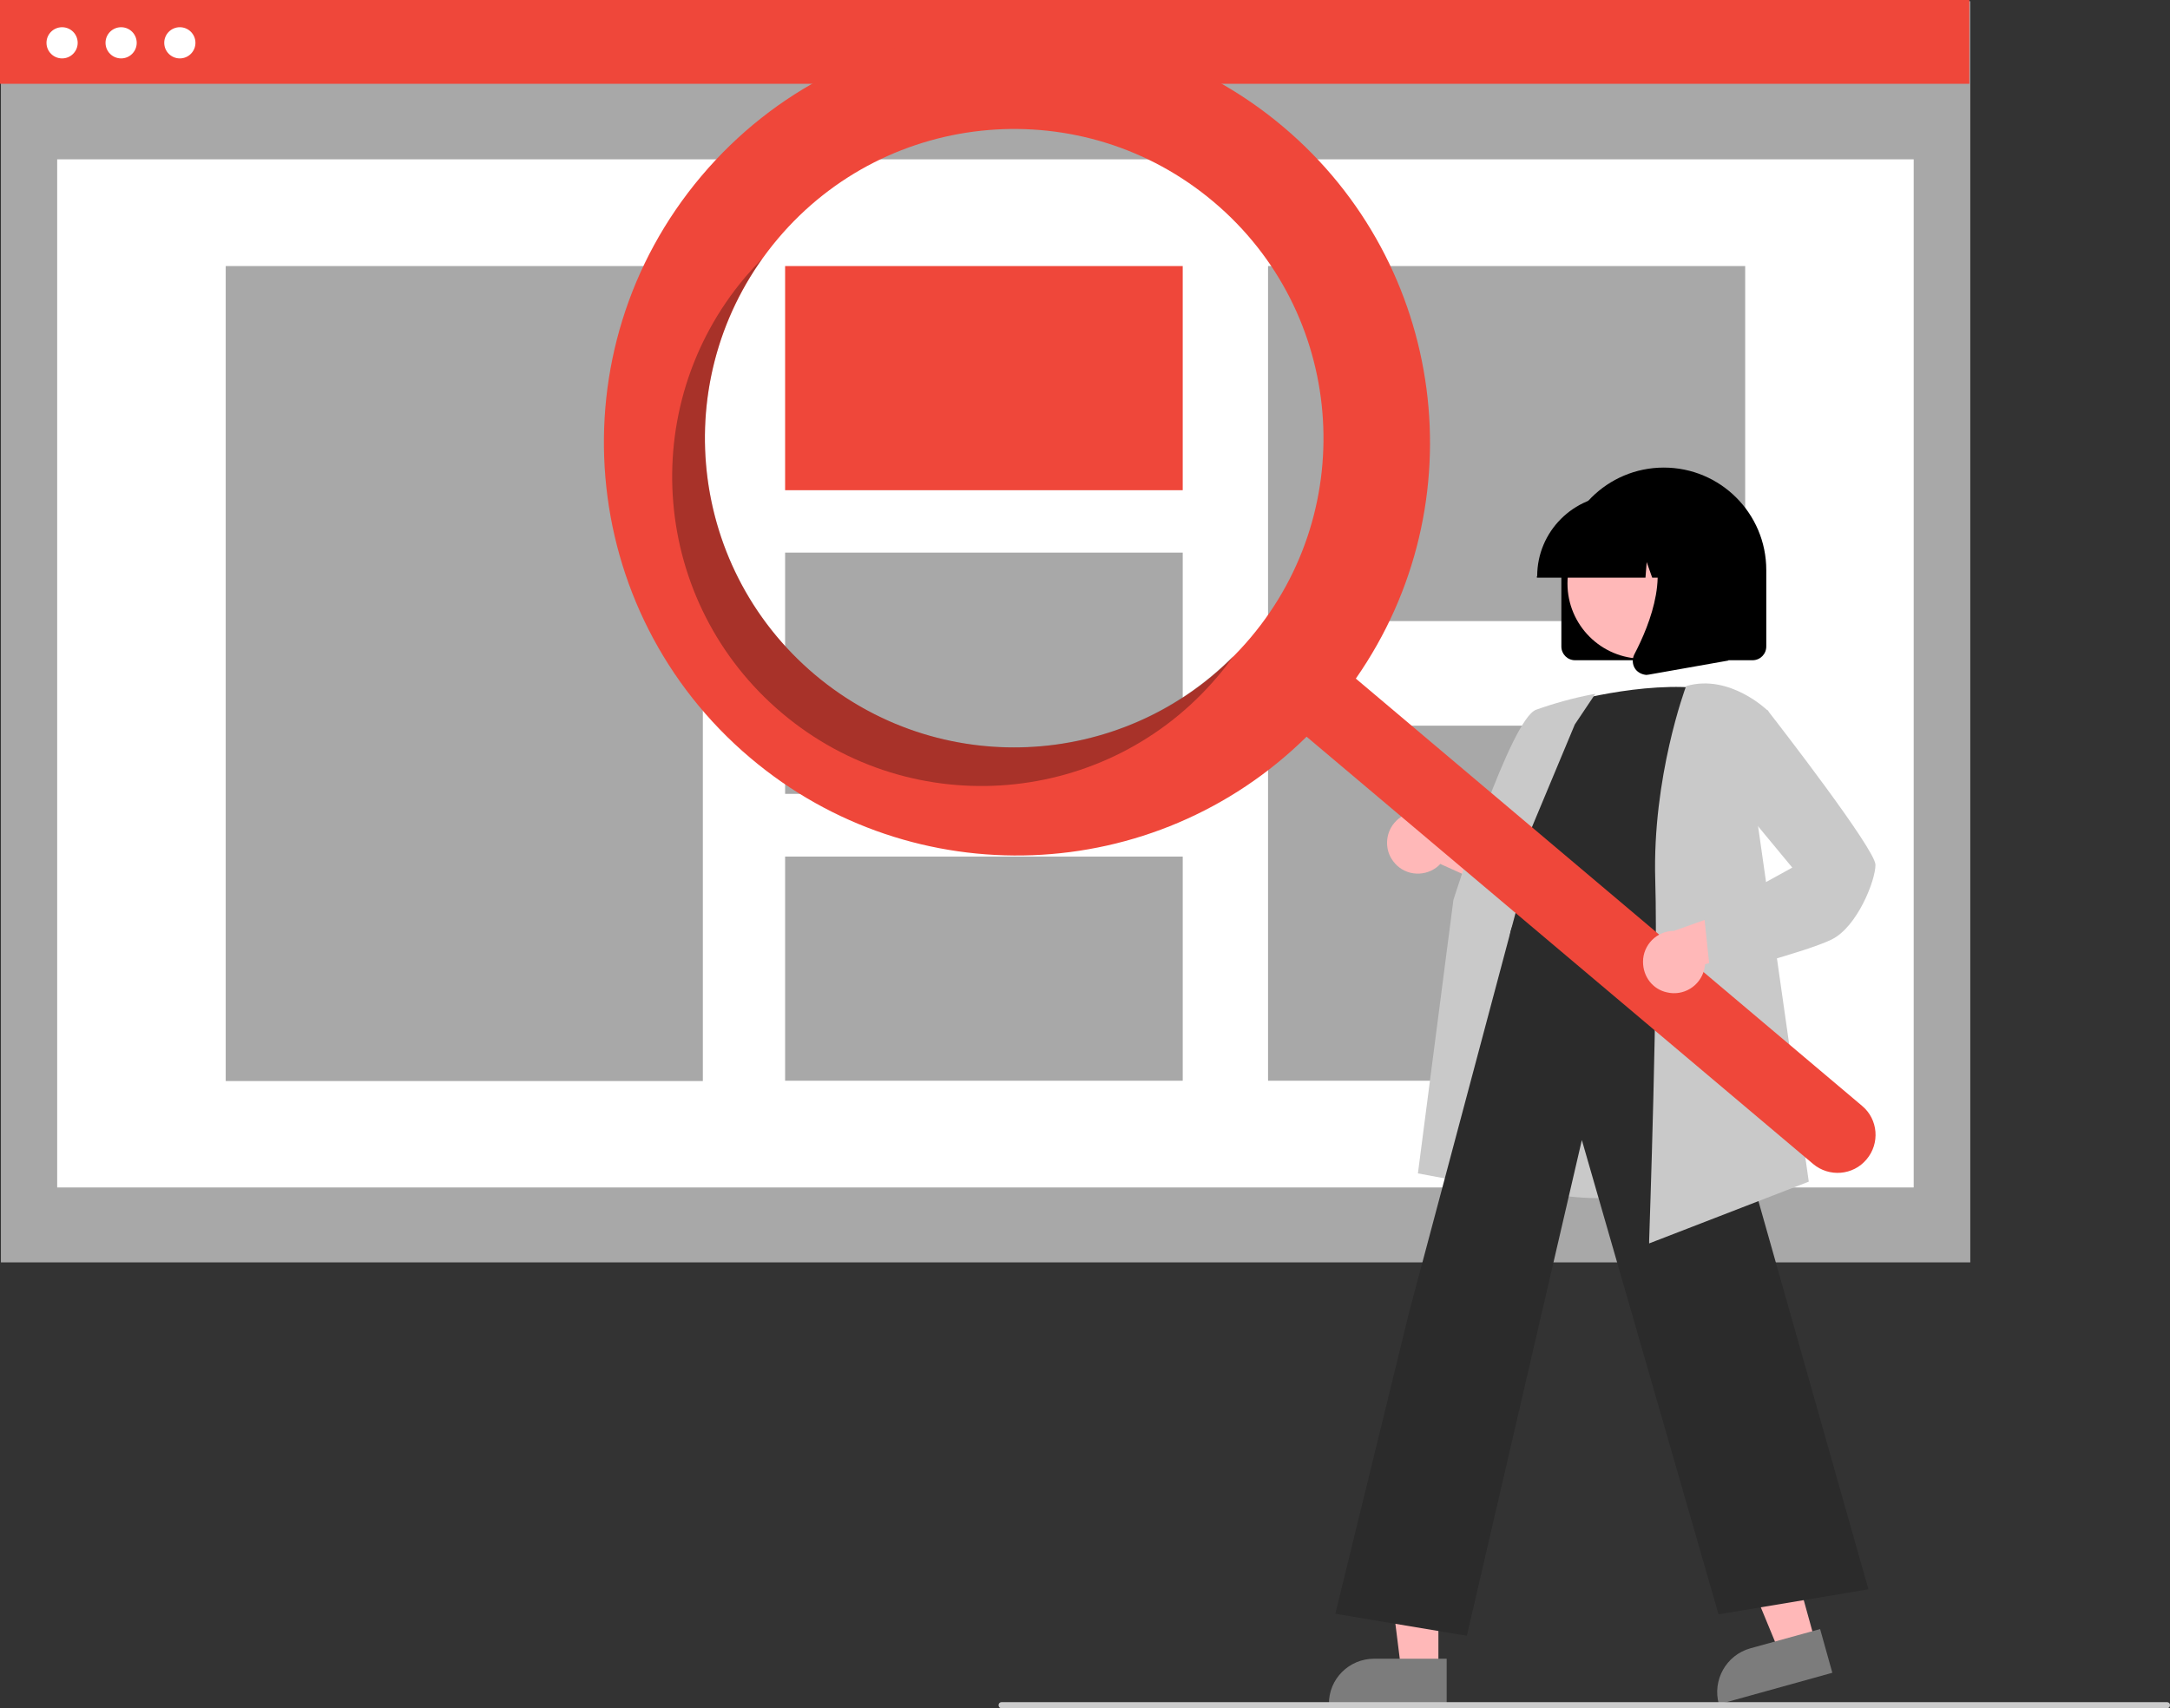 <?xml version="1.0" encoding="utf-8"?>
<!-- Generator: Adobe Illustrator 23.0.5, SVG Export Plug-In . SVG Version: 6.00 Build 0)  -->
<svg version="1.1" id="Capa_1" xmlns="http://www.w3.org/2000/svg" xmlns:xlink="http://www.w3.org/1999/xlink" x="0px" y="0px"
	 viewBox="0 0 709.5 558.6" style="enable-background:new 0 0 709.5 558.6;" xml:space="preserve">
<rect x="0" y="0" width="709.5" height="558.6" fill="#333333" stroke="none"/>
<style type="text/css">
	.st0{fill:#A8A8A8;}
	.st1{fill:#FFFFFF;}
	.st2{fill:#EF473A;}
	.st3{fill:#FFB8B8;}
	.st4{fill:#7C7C7C;}
	.st5{fill:#C9C9C9;}
	.st6{fill:#2B2B2B;}
	.st7{opacity:0.3;enable-background:new    ;}
	.st8{fill:#CCCCCC;}
</style>
<g id="Ilustración">
	<rect x="0.3" y="0.4" class="st0" width="643.9" height="412.4"/>
	<rect x="18.7" y="52.1" class="st1" width="607" height="336.2"/>
	<rect class="st2" width="643.9" height="27.4"/>
	<circle class="st1" cx="20.3" cy="14" r="5.1"/>
	<circle class="st1" cx="39.6" cy="14" r="5.1"/>
	<circle class="st1" cx="58.8" cy="14" r="5.1"/>
	<rect x="73.8" y="87" class="st0" width="156" height="266.5"/>
	<rect x="256.7" y="87" class="st2" width="130" height="73.3"/>
	<rect x="256.7" y="180.7" class="st0" width="130" height="78.9"/>
	<rect x="256.7" y="280.1" class="st0" width="130" height="73.3"/>
	<rect x="414.6" y="87" class="st0" width="156" height="116.1"/>
	<rect x="414.6" y="237.3" class="st0" width="156" height="116.1"/>
	<path d="M510.5,211.4v-25c0-18.5,15-33.5,33.5-33.5s33.5,15,33.5,33.5l0,0v25c0,2.5-2,4.5-4.5,4.5h-58
		C512.5,215.9,510.5,213.9,510.5,211.4z"/>
	<polygon class="st3" points="593.5,536.8 581.7,540.1 563.5,496 580.9,491.2 	"/>
	<path class="st4" d="M572.3,539l22.8-6.3l0,0l4,14.3l0,0L562,557.3l0,0l0,0C559.8,549.4,564.4,541.2,572.3,539z"/>
	<polygon class="st3" points="470.3,545.9 458.1,545.9 452.2,498.6 470.3,498.6 	"/>
	<path class="st4" d="M449.3,542.4H473l0,0v14.9l0,0h-38.5l0,0l0,0C434.4,549,441.1,542.4,449.3,542.4z"/>
	<path class="st3" d="M455.5,281.6c3.3,4.5,9.6,5.4,14.1,2.1c0.5-0.4,0.9-0.7,1.3-1.2l32.6,14.7l-3-18.3L470,267.8
		c-4.3-3.6-10.7-2.9-14.2,1.4C452.9,272.7,452.7,277.9,455.5,281.6L455.5,281.6z"/>
	<path class="st5" d="M523.3,391.8c-10.2,0-20.8-1.5-29.7-6.1c-9.6-4.8-16.7-13.3-19.7-23.6c-4.6-14.7,1.2-29.1,6.9-43.1
		c3.5-8.7,6.8-16.8,7.7-24.9l0.3-2.9c1.3-12.8,2.5-23.9,8.9-28.1c3.3-2.2,7.8-2.3,13.6-0.4l55,17.9l-2,104.5l-0.3,0.1
		C563.6,385.5,544.2,391.8,523.3,391.8z"/>
	<path class="st6" d="M510.2,230.3c0,0,27-8,48-5c0,0-12,66-8,88s-69.5,8.5-54.5-12.5l5-25c0,0-10-10-1-22L510.2,230.3z"/>
	<path class="st5" d="M496.9,389.9l-33.3-6.2l11.6-89.4c0.8-2.5,18.8-59.1,27-62.2c5.9-2.1,12-3.8,18.2-5l1.2-0.2l-6.7,10
		l-26.6,63.7L496.9,389.9z"/>
	<path class="st6" d="M479.6,534.9l-43-7.2l24.1-98.5l35.9-134.7l0.4,2.4c0,0.2,3.4,17.8,53.2,10l0.4-0.1l0.1,0.4l60.2,212.5
		l-49,8.2l-44.7-155.1L479.6,534.9z"/>
	<path class="st5" d="M539.2,406.6v-0.8c0-0.8,3-84.4,2-118c-1-33.7,9.9-62.9,10-63.2l0.1-0.2l0.2-0.1c14.1-4,26.4,8,26.5,8.1
		l0.2,0.2l-4,33.2l17.2,120.6L539.2,406.6z"/>
	<circle class="st3" cx="537.1" cy="190.8" r="24.6"/>
	<path d="M502.6,188.4c0-14.6,11.9-26.5,26.5-26.5h5c14.6,0,26.5,11.9,26.5,26.5v0.5H550l-3.6-10.1l-0.7,10.1h-5.5l-1.8-5.1
		l-0.4,5.1h-35.5v-0.5H502.6z"/>
	<path d="M534.7,218.8c-1-1.4-1.1-3.2-0.4-4.7c5.3-10.1,12.7-28.7,2.9-40.2l-0.7-0.8h28.6V216l-26,4.6c-0.3,0-0.5,0.1-0.8,0.1
		C536.9,220.6,535.5,219.9,534.7,218.8z"/>
	<path class="st2" d="M419.6,41.5c-57-48.1-142.2-40.9-190.3,16.1s-40.9,142.2,16.1,190.3c53.3,45,132.1,42,181.8-7l165.6,139.7
		c5.2,4.4,13.1,3.8,17.5-1.5c4.4-5.2,3.8-13.1-1.5-17.5l0,0L443.3,221.9C483.2,164.7,472.9,86.5,419.6,41.5z M408.9,208.5
		c-36,42.7-99.8,48.1-142.5,12.1s-48.1-99.8-12.1-142.5S354.1,30,396.8,66l0,0C439.5,102,444.9,165.8,408.9,208.5L408.9,208.5z"/>
	<path class="st7" d="M266.4,220.6c-40.2-34-47.7-93.1-17.2-136c-1.9,1.9-3.8,4-5.6,6.1c-36,42.7-30.6,106.5,12.1,142.5
		s106.5,30.6,142.5-12.1c1.8-2.1,3.5-4.3,5.1-6.6C366.2,251.9,306.6,254.5,266.4,220.6z"/>
	<path class="st3" d="M545,324.5c5.4,1.3,10.8-2,12.2-7.4c0.1-0.6,0.2-1.2,0.3-1.8l34.4-9.6l-14-12.2l-30.6,10.9
		c-5.6,0-10.1,4.6-10.1,10.1C537.2,319.4,540.4,323.5,545,324.5z"/>
	<path class="st5" d="M559.3,319.5l-2.1-19.9l28.8-15.9L567.2,261l3.1-25.5l7.6-3.3l0.2,0.3c3.6,4.6,35.1,45.3,35.1,50.3
		c0,5.2-6,20.3-14.3,24.4c-8,4-37.8,11.7-39.1,12L559.3,319.5z"/>
	<path class="st8" d="M708.5,558.6h-381c-0.6,0-1-0.4-1-1s0.4-1,1-1h381c0.6,0,1,0.4,1,1S709.1,558.6,708.5,558.6z"/>
</g>
</svg>
